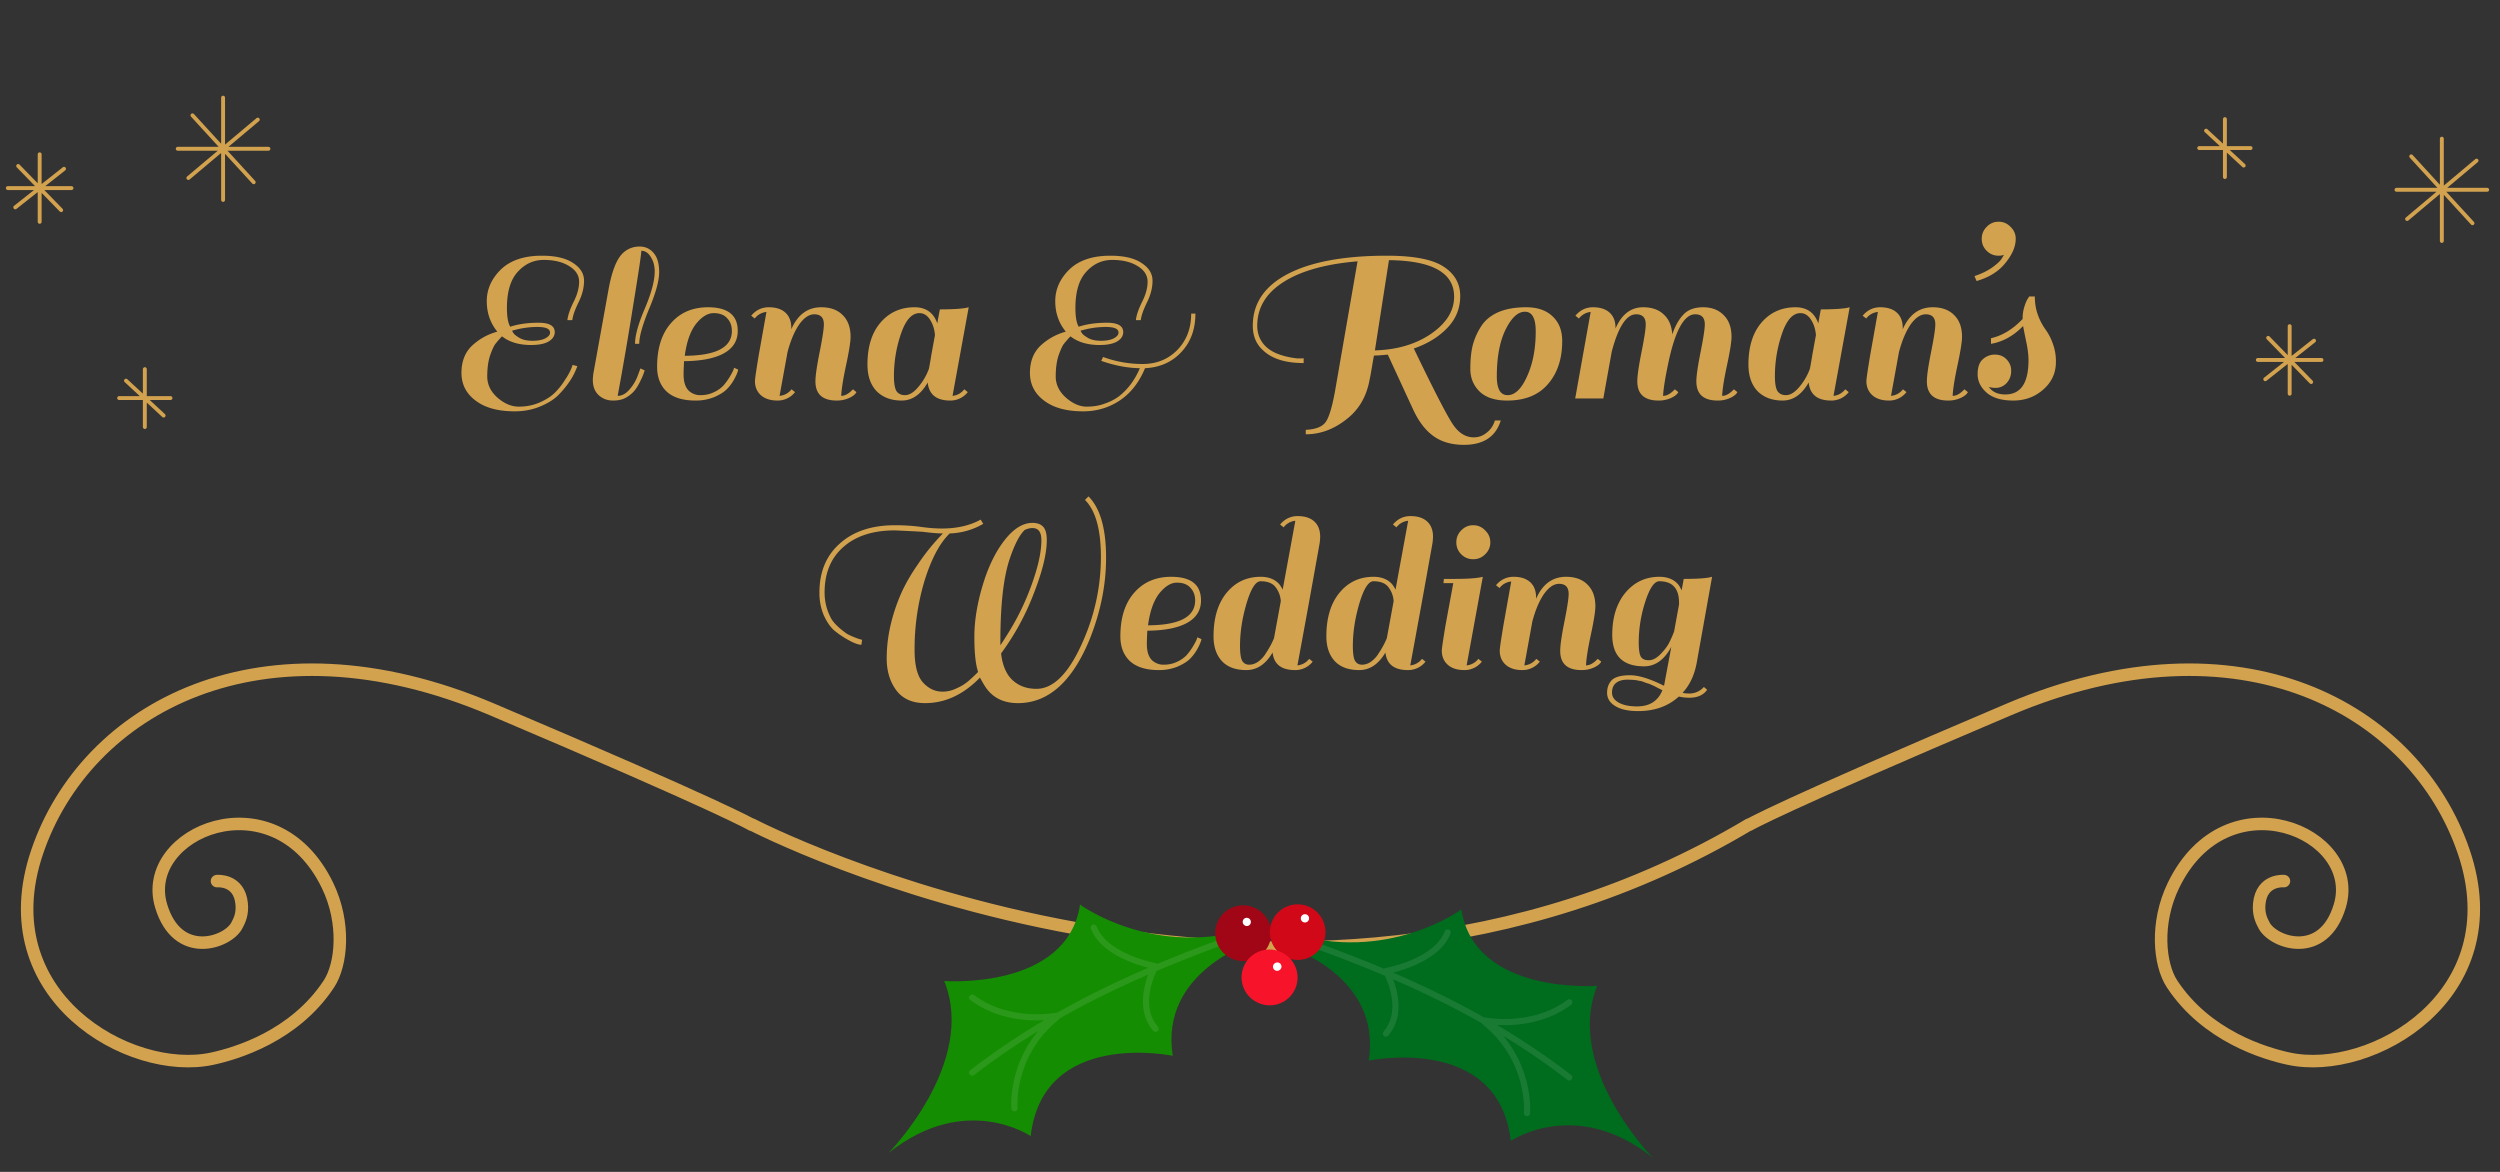 <svg xmlns="http://www.w3.org/2000/svg" fill="none" viewBox="0 0 1280 600">
  <rect x="0" y="0" width="1280" height="600" fill="#333333" stroke="none"/>
  <path fill="#D2A24F" d="M261.23 167.28c4.16-1.36 9-2.04 14.52-2.04s8.28 1.6 8.28 4.8c0 1.92-1.04 3.52-3.12 4.8-2.08 1.2-5.08 1.8-9 1.8-6.16 0-11.12-1.48-14.88-4.44a51.75 51.75 0 0 0-3.36 3.84c-.8 1.04-1.72 3.04-2.76 6-.96 2.96-1.44 6.52-1.44 10.68s1.76 7.8 5.28 10.92c3.52 3.04 7.16 4.56 10.92 4.56 3.84 0 7.4-.72 10.68-2.16 3.28-1.44 5.88-3.12 7.8-5.04s3.6-4.04 5.04-6.36c2-2.96 3.32-5.56 3.96-7.8l2.4.6c0 .24-.32 1.08-.96 2.52a32.71 32.71 0 0 1-3.24 5.76 49.32 49.32 0 0 1-5.76 6.84c-2.24 2.16-5.32 4.04-9.24 5.64-3.92 1.6-8.2 2.4-12.84 2.4-8.56 0-15.24-1.84-20.04-5.52-4.8-3.6-7.2-8.32-7.2-14.16s1.8-10.48 5.4-13.92c3.68-3.44 8-5.84 12.96-7.2-3.6-4.4-5.4-9.6-5.4-15.6 0-6.08 2.4-11.48 7.2-16.2 4.88-4.72 11.88-7.08 21-7.08 6.96 0 12.28 1.24 15.96 3.72 3.76 2.4 5.64 5.44 5.64 9.12 0 3.6-.96 7.32-2.88 11.16-1.84 3.76-2.88 6.76-3.12 9h-2.52c.24-2.4 1.28-5.48 3.12-9.24 1.92-3.76 2.88-7.24 2.88-10.44 0-3.28-1.72-5.96-5.16-8.04-3.36-2.08-7.68-3.12-12.96-3.12-5.2 0-9.64 2.04-13.32 6.12-3.68 4-5.52 10.16-5.52 18.48 0 4.48.56 7.68 1.68 9.6Zm1.8 3.48c.4.56 1.4 1.32 3 2.28 1.68.96 3.88 1.44 6.6 1.44 2.72 0 4.88-.4 6.48-1.2 1.68-.88 2.52-1.88 2.52-3 0-1.92-2.16-2.88-6.48-2.88s-8.64.64-12.96 1.92c.16.4.44.88.84 1.44Zm62.1 28.92a15.47 15.47 0 0 1-4.32 3.72c-1.76 1.12-4.08 1.68-6.96 1.68s-5.32-.92-7.32-2.76c-2-1.84-3-4.44-3-7.8 0-.64.08-1.68.24-3.12l7.8-43.2c1.44-7.92 3.4-13.56 5.88-16.92a12.08 12.08 0 0 1 10.08-5.04 8.88 8.88 0 0 1 7.08 3.24c1.92 2.16 2.88 5.44 2.88 9.84 0 4.4-1.72 10.68-5.16 18.84-3.36 8.16-5.04 14.12-5.04 17.88h-2.16c0-4.24 1.68-10.28 5.04-18.12 3.36-7.92 5.04-14.24 5.04-18.96 0-2.88-.68-5.36-2.04-7.44-1.28-2.08-2.88-3.12-4.8-3.12-.08 2.08-1.48 11.44-4.2 28.08a1865.93 1865.93 0 0 1-7.92 46.2c2.24 0 4.32-1.16 6.24-3.48a22.57 22.57 0 0 0 4.08-6.96l1.32-3.6 2.16.96a24.58 24.58 0 0 1-1.92 4.92 27.48 27.48 0 0 1-3 5.16Zm37.35-42.36c10.16 0 15.24 4.04 15.24 12.12 0 5.04-2.4 8.88-7.2 11.52-4.72 2.56-11.48 3.88-20.28 3.96-.16 2.88-.24 5.16-.24 6.84 0 3.6.8 6.28 2.4 8.04a8.47 8.47 0 0 0 6.24 2.52c2.48 0 4.72-.48 6.72-1.44a15.63 15.63 0 0 0 4.92-3.36 30 30 0 0 0 3.12-4.2c1.6-2.64 2.4-4.32 2.4-5.04l2.16.96c-.24 1.28-.96 3-2.16 5.16a22.5 22.5 0 0 1-3.96 5.16c-1.44 1.36-3.56 2.64-6.36 3.84a25 25 0 0 1-9.36 1.68c-6.48 0-11.4-1.52-14.76-4.56-3.28-3.12-4.92-7.36-4.92-12.72 0-9.52 2.36-16.96 7.08-22.32 4.72-5.44 11.04-8.16 18.96-8.16Zm12.24 12.12c0-2.64-.8-4.8-2.4-6.48-1.52-1.76-3.84-2.64-6.96-2.64-3.04 0-6.04 1.84-9 5.52-2.88 3.68-4.8 9.12-5.76 16.32 16.08-.08 24.12-4.32 24.12-12.72Zm55.98 33.24c1.92 0 3.92-1.12 6-3.36l1.8 1.44c-.56 1.12-1.8 2.12-3.72 3a15.08 15.08 0 0 1-6.36 1.32c-7.28 0-10.92-3.28-10.92-9.84 0-2.8.72-7.8 2.16-15 1.44-7.2 2.16-11.92 2.16-14.16 0-3.44-1.64-5.16-4.92-5.16-2.64 0-5.2 1.72-7.68 5.16-2.4 3.44-4.4 8.16-6 14.16l-4.08 22.44a8.63 8.63 0 0 0 6.12-3.36l1.8 1.44a11.25 11.25 0 0 1-9 4.32c-3.6 0-6.44-.92-8.52-2.76-2-1.84-3-4.24-3-7.2 0-1.12.64-5.52 1.92-13.2l3.96-22.2a8.54 8.54 0 0 0-6 3.36l-1.8-1.44c2.4-2.88 5.4-4.32 9-4.32 3.68 0 6.52.92 8.52 2.76 2 1.84 3 4.44 3 7.8v.72c3.28-7.52 8.4-11.28 15.36-11.28 4.72 0 8.4 1.36 11.04 4.08 2.64 2.64 3.96 6.32 3.96 11.04 0 2.48-.76 7.28-2.28 14.4-1.52 7.04-2.36 12.32-2.52 15.84Zm55.8 2.4c-7.04 0-10.88-3.08-11.52-9.24-3.52 6.16-7.96 9.24-13.32 9.24s-9.64-1.6-12.84-4.8c-3.12-3.28-4.68-7.84-4.68-13.68 0-9.12 2.24-16.28 6.72-21.48 4.48-5.2 10.28-7.8 17.4-7.8 5.84 0 9.72 2.76 11.64 8.28.4-2.4.84-4.8 1.32-7.2 5.92 0 10.32-.24 13.2-.72l1.56-.36-8.28 45.36a8.54 8.54 0 0 0 6-3.36l1.8 1.44a11.25 11.25 0 0 1-9 4.32Zm-28.8-12.36c0 3.6.44 6.12 1.32 7.56.96 1.36 2.4 2.04 4.32 2.04 1.92 0 3.88-1.04 5.88-3.12a30.1 30.1 0 0 0 6.36-10.32c.24-1.04.68-3.52 1.32-7.44.72-4 1.32-7.28 1.8-9.84-.24-3.04-1.08-5.68-2.52-7.92s-3.24-3.36-5.4-3.36c-3.92 0-7.08 3.52-9.48 10.56a66.52 66.52 0 0 0-3.6 21.84Zm107.07-9.96a57.92 57.92 0 0 0 20.28 3.6c7.12 0 13.04-2.4 17.76-7.2 4.72-4.88 7.08-11.08 7.08-18.6h2.16c0 8-2.4 14.56-7.2 19.68-4.72 5.12-10.92 7.88-18.6 8.28-4.16 10.08-10.88 16.8-20.16 20.16a34.13 34.13 0 0 1-11.52 1.92c-8.56 0-15.24-1.84-20.04-5.52-4.8-3.6-7.2-8.32-7.2-14.16s1.8-10.48 5.4-13.92c3.68-3.44 8-5.84 12.96-7.2-3.6-4.4-5.4-9.6-5.4-15.6 0-6.08 2.4-11.48 7.2-16.2 4.88-4.72 11.88-7.08 21-7.08 6.96 0 12.28 1.24 15.96 3.72 3.76 2.4 5.64 5.44 5.64 9.12 0 3.6-.96 7.32-2.88 11.16-1.84 3.76-2.88 6.76-3.12 9h-2.52c.24-2.4 1.28-5.48 3.12-9.24 1.92-3.76 2.88-7.24 2.88-10.44 0-3.28-1.72-5.96-5.16-8.04-3.36-2.08-7.68-3.12-12.96-3.12-5.2 0-9.64 2.04-13.32 6.12-3.68 4-5.52 10.16-5.52 18.48 0 4.48.56 7.68 1.68 9.6 4.16-1.36 9-2.04 14.52-2.04s8.28 1.6 8.28 4.8c0 1.92-1.04 3.52-3.12 4.8-2.08 1.2-5.08 1.8-9 1.8-6.16 0-11.12-1.48-14.88-4.44a51.75 51.75 0 0 0-3.36 3.84c-.8 1.04-1.72 3.04-2.76 6-.96 2.96-1.44 6.52-1.44 10.68s1.76 7.8 5.28 10.92c3.52 3.04 7.04 4.56 10.56 4.56 3.6 0 6.8-.56 9.6-1.68a25.49 25.49 0 0 0 7.08-3.72 32.96 32.96 0 0 0 5.28-5.28c2-2.48 3.76-5.48 5.28-9-6.24-.08-12.8-1.32-19.68-3.72h-.12l.96-2.04Zm-10.68-12c.4.56 1.4 1.32 3 2.28 1.68.96 3.88 1.44 6.6 1.44 2.72 0 4.88-.4 6.48-1.2 1.68-.88 2.52-1.88 2.52-3 0-1.92-2.16-2.88-6.48-2.88s-8.64.64-12.96 1.92c.16.4.44.88.84 1.44Zm114.46 51.6v-2.28c4.96-.24 8.32-1.52 10.08-3.84 1.76-2.32 3.4-7.68 4.92-16.08l11.52-66.36c-16.4 1.36-29.08 4.92-38.04 10.68-8.88 5.68-13.32 13.12-13.32 22.32 0 4.16 1.44 7.68 4.32 10.56 2 1.92 4.64 3.4 7.92 4.44a41.3 41.3 0 0 0 8.04 1.68c2.16.08 3.32.04 3.48-.12v2.52c-9.44 0-16.44-2.24-21-6.72-3.36-3.12-5.04-7.24-5.04-12.36 0-11.44 5.96-20.28 17.88-26.52 12-6.24 28.92-9.36 50.76-9.36 13.6 0 23.24 1.84 28.92 5.52 5.76 3.68 8.64 8.72 8.64 15.12 0 6.32-2.2 11.76-6.6 16.32-4.32 4.56-10.04 8.08-17.16 10.56 10.4 21.6 17.08 34.56 20.04 38.88 2.96 4.4 6.52 6.6 10.68 6.6 2.48 0 4.68-.8 6.6-2.4 2-1.52 3.4-3.6 4.2-6.24h3c-2.56 8.32-8.84 12.48-18.84 12.48-6.32 0-11.56-1.52-15.72-4.56-4.08-2.96-7.52-7.48-10.32-13.56l-12.96-28.08c-3.2.32-5.56.48-7.08.48-.24 1.2-.6 3.24-1.08 6.12-.48 2.88-.88 5.04-1.2 6.48-1.6 8.64-5.64 15.4-12.12 20.28-6.4 4.96-13.24 7.44-20.52 7.44Zm75.96-70.44c0-12.24-11.12-18.48-33.36-18.72l-7.2 46.2c11.36-.32 20.96-3.16 28.8-8.52 7.84-5.44 11.76-11.76 11.76-18.96Zm27.14 53.16c-6.16 0-10.84-1.52-14.04-4.56-3.2-3.12-4.8-7-4.8-11.64 0-4.72.4-8.72 1.2-12a34.06 34.06 0 0 1 4.2-9.6c1.92-3.12 4.8-5.56 8.64-7.32 3.92-1.76 8.76-2.64 14.52-2.64 5.84 0 10.36 1.56 13.56 4.68 3.28 3.04 4.92 7.24 4.92 12.6 0 9.12-2.44 16.48-7.32 22.08-4.8 5.6-11.76 8.4-20.88 8.4Zm-5.28-12.36c0 6.4 1.84 9.6 5.52 9.6 3.76 0 7.08-3.2 9.96-9.6 2.96-6.48 4.44-14.16 4.44-23.04 0-6.72-1.84-10.08-5.52-10.08-3.6 0-6.92 3.08-9.96 9.24-2.96 6.08-4.44 14.04-4.44 23.88Zm85.13 9.96c1.92 0 3.92-1.12 6-3.36l1.8 1.44c-.56 1.12-1.8 2.12-3.72 3a15.08 15.08 0 0 1-6.36 1.32c-7.28 0-10.92-3.28-10.92-9.84 0-2.8.72-7.8 2.16-15 1.44-7.2 2.16-11.92 2.16-14.16 0-3.44-1.64-5.16-4.92-5.16-4.96 0-9.12 6.36-12.48 19.08l-4.32 24h-14.4l7.92-44.28a8.54 8.54 0 0 0-6 3.36l-1.8-1.44c2.4-2.88 5.4-4.32 9-4.32 3.68 0 6.52.92 8.52 2.76 2 1.84 3 4.44 3 7.8v.36c3.12-7.28 7.84-10.92 14.16-10.92 4.48 0 8 1.24 10.56 3.72 2.64 2.4 4.08 5.8 4.32 10.2 1.52-4.4 3.44-7.8 5.76-10.2 2.32-2.48 5.68-3.72 10.08-3.72s7.92 1.36 10.56 4.08c2.64 2.64 3.96 6.32 3.96 11.04 0 2.48-.76 7.28-2.28 14.4-1.52 7.04-2.36 12.32-2.52 15.84 1.92 0 3.92-1.12 6-3.36l1.8 1.44c-.56 1.12-1.8 2.12-3.72 3a15.08 15.08 0 0 1-6.36 1.32c-7.28 0-10.92-3.28-10.92-9.84 0-2.8.72-7.8 2.16-15 1.44-7.2 2.16-11.92 2.16-14.16 0-3.44-1.64-5.16-4.92-5.16-5.76 0-10.4 8.56-13.92 25.68-1.52 7.28-2.36 12.64-2.52 16.08Zm86.06 2.4c-7.04 0-10.88-3.08-11.52-9.24-3.52 6.16-7.96 9.24-13.32 9.24s-9.64-1.6-12.84-4.8c-3.12-3.28-4.68-7.84-4.68-13.68 0-9.12 2.24-16.28 6.72-21.48 4.48-5.2 10.28-7.8 17.4-7.8 5.84 0 9.72 2.76 11.64 8.28.4-2.4.84-4.8 1.32-7.2 5.92 0 10.32-.24 13.2-.72l1.56-.36-8.28 45.36a8.54 8.54 0 0 0 6-3.36l1.8 1.44a11.25 11.25 0 0 1-9 4.32Zm-28.8-12.36c0 3.6.44 6.12 1.32 7.56.96 1.36 2.4 2.04 4.32 2.04 1.92 0 3.88-1.04 5.88-3.12a30.1 30.1 0 0 0 6.36-10.32c.24-1.04.68-3.52 1.32-7.44.72-4 1.32-7.28 1.8-9.84-.24-3.04-1.08-5.68-2.52-7.92s-3.24-3.36-5.4-3.36c-3.92 0-7.08 3.52-9.48 10.56a66.52 66.52 0 0 0-3.6 21.84Zm91 9.96c1.92 0 3.92-1.12 6-3.36l1.8 1.44c-.56 1.12-1.8 2.12-3.72 3a15.07 15.07 0 0 1-6.36 1.32c-7.28 0-10.92-3.28-10.92-9.84 0-2.8.72-7.8 2.16-15 1.44-7.2 2.16-11.92 2.16-14.16 0-3.44-1.64-5.16-4.92-5.16-2.64 0-5.2 1.72-7.68 5.16-2.4 3.44-4.4 8.16-6 14.16l-4.08 22.44a8.63 8.63 0 0 0 6.12-3.36l1.8 1.44a11.25 11.25 0 0 1-9 4.32c-3.6 0-6.44-.92-8.52-2.76-2-1.84-3-4.24-3-7.2 0-1.12.64-5.52 1.92-13.2l3.96-22.2a8.54 8.54 0 0 0-6 3.36l-1.8-1.44c2.4-2.88 5.4-4.32 9-4.32 3.68 0 6.52.92 8.52 2.76 2 1.84 3 4.44 3 7.8v.72c3.28-7.52 8.4-11.28 15.36-11.28 4.72 0 8.4 1.36 11.04 4.08 2.64 2.64 3.96 6.32 3.96 11.04 0 2.48-.76 7.28-2.28 14.4-1.52 7.04-2.36 12.32-2.52 15.84Zm17.41-74.28c-1.68-1.68-2.52-3.72-2.52-6.12s.84-4.44 2.52-6.12c1.68-1.76 3.72-2.64 6.12-2.64s4.44.88 6.12 2.64a8.14 8.14 0 0 1 2.64 6.12c0 3.92-1.76 8.04-5.28 12.36-3.44 4.32-8.36 7.4-14.76 9.24l-1.08-2.52c3.6-1.2 6.64-2.68 9.12-4.44 2.56-1.84 4.2-3.4 4.92-4.68l1.08-1.8c-.72.32-1.64.48-2.76.48-2.4 0-4.44-.84-6.12-2.52Zm9.54 73.56c7.92 0 11.88-5.84 11.88-17.52 0-2.88-.44-6.28-1.32-10.2-.8-3.92-1.28-6.36-1.44-7.32-4.88 5.04-10.36 8.08-16.44 9.12v-2.88c5.76-1.28 11.16-4.56 16.2-9.84v-.48c0-1.92.28-3.8.84-5.64.56-1.84 1.12-3.2 1.68-4.08l.84-1.32h2.88c0 3.52.56 6.76 1.68 9.72a30.58 30.58 0 0 0 3.72 7.08 27.6 27.6 0 0 1 3.72 7.08 26.29 26.29 0 0 1 1.68 9.6c0 5.68-2.16 10.4-6.48 14.16-4.24 3.76-9.36 5.64-15.36 5.64s-10.56-1.36-13.68-4.08c-3.04-2.72-4.56-5.84-4.56-9.36 0-3.6.88-6.16 2.64-7.68a8.97 8.97 0 0 1 6.24-2.4c2.4 0 4.36.8 5.88 2.4a7.9 7.9 0 0 1 2.4 6 8.8 8.8 0 0 1-2.28 6.12 7.57 7.57 0 0 1-5.88 2.52c-1.04 0-2.12-.16-3.24-.48 1.76 2.56 4.56 3.84 8.4 3.84ZM482.19 270.6c7.76 0 14.4-1.52 19.92-4.56l1.32 2.16a36.22 36.22 0 0 1-17.16 4.92c-5.04 4.8-9.32 12.8-12.84 24a121.15 121.15 0 0 0-5.16 35.76c0 7.76 1.4 13.24 4.2 16.44 2.88 3.2 6.24 4.8 10.08 4.8 2.56 0 5.04-.6 7.44-1.8a23.72 23.72 0 0 0 5.52-3.36 79.15 79.15 0 0 0 5.28-4.92c-1.28-3.84-1.92-9.8-1.92-17.88 0-8.16 1.4-16.92 4.2-26.28 2.8-9.44 6.52-17.16 11.16-23.16 4.64-6 9.44-9 14.4-9 2.4 0 4.2.64 5.4 1.92 1.28 1.28 1.92 3.6 1.92 6.96 0 6.8-2.2 15.84-6.6 27.12a128.86 128.86 0 0 1-16.8 30.84c.72 6.16 2.68 10.72 5.88 13.68 3.2 2.96 7.28 4.44 12.24 4.44 9.12 0 17.32-8.72 24.6-26.16a106.4 106.4 0 0 0 8.4-41.28c0-14.08-2.72-23.84-8.16-29.28l1.8-1.8c6 6 9 16.48 9 31.44 0 13.92-2.84 27.92-8.52 42-8.96 21.6-21.16 32.4-36.6 32.4-7.92 0-13.72-3.16-17.4-9.48a59.6 59.6 0 0 1-2.04-3.6c-8.48 8.72-17.84 13.08-28.08 13.08-6.64 0-11.6-2.24-14.88-6.72-3.2-4.4-4.8-9.76-4.8-16.08 0-6.32.8-12.6 2.4-18.84a91.97 91.97 0 0 1 5.76-16.2 93.53 93.53 0 0 1 7.8-13.2 107.07 107.07 0 0 1 12.84-15.84c-2.64 0-6.08-.28-10.32-.84a859.1 859.1 0 0 0-14.28-.72c-11.2 0-20 2.84-26.4 8.52-6.4 5.6-9.6 13.36-9.6 23.28 0 4.64 1.08 9 3.24 13.08 1.12 2.16 3.56 4.64 7.32 7.44.8.64 2.08 1.32 3.84 2.04a39.5 39.5 0 0 0 2.76 1.08l2.04.6-.36 2.52c-1.52 0-3.72-.8-6.6-2.4a46.32 46.32 0 0 1-7.44-5.04c-2-1.84-3.76-4.44-5.28-7.8a29.56 29.56 0 0 1-2.16-11.52c0-10.56 3.48-18.92 10.44-25.08 6.96-6.24 16.36-9.36 28.2-9.36 4.8 0 9.2.28 13.2.84 4 .56 7.6.84 10.8.84Zm30 57.96v1.8c.8-1.12 1.84-2.72 3.12-4.8 5.2-8.08 9.48-16.76 12.84-26.04 3.36-9.28 5.04-16.92 5.04-22.92 0-4.16-1.52-6.24-4.56-6.24-1.2 0-2.52.32-3.96.96-2.64 2.48-5.2 7.4-7.68 14.76-3.2 9.44-4.8 23.6-4.8 42.48Zm87.48-33.24c10.16 0 15.24 4.04 15.24 12.12 0 5.04-2.4 8.88-7.2 11.52-4.72 2.56-11.48 3.88-20.28 3.96-.16 2.88-.24 5.16-.24 6.84 0 3.6.8 6.28 2.4 8.04a8.47 8.47 0 0 0 6.24 2.52c2.48 0 4.72-.48 6.72-1.44a15.63 15.63 0 0 0 4.92-3.36 30 30 0 0 0 3.12-4.2c1.6-2.64 2.4-4.32 2.4-5.04l2.16.96c-.24 1.28-.96 3-2.16 5.16a22.5 22.5 0 0 1-3.96 5.16c-1.44 1.36-3.56 2.64-6.36 3.84a25 25 0 0 1-9.36 1.68c-6.48 0-11.4-1.52-14.76-4.56-3.28-3.12-4.92-7.36-4.92-12.72 0-9.52 2.36-16.96 7.08-22.32 4.72-5.44 11.04-8.16 18.96-8.16Zm12.24 12.12c0-2.64-.8-4.8-2.4-6.48-1.52-1.76-3.84-2.64-6.96-2.64-3.04 0-6.04 1.84-9 5.52-2.88 3.68-4.8 9.12-5.76 16.32 16.08-.08 24.12-4.32 24.12-12.72Zm51.18 35.64c-7.04 0-10.88-3-11.52-9-3.52 6-8 9-13.44 9-5.44 0-9.6-1.52-12.48-4.56-2.88-3.12-4.32-7.36-4.32-12.72 0-9.44 2.24-16.88 6.72-22.32 4.48-5.44 10.28-8.16 17.4-8.16 4.08 0 7.24 1.24 9.48 3.72a13.63 13.63 0 0 1 1.8 2.88l6.48-35.28a8.54 8.54 0 0 0-6 3.36l-1.8-1.44c2.4-2.88 5.4-4.32 9-4.32 3.68 0 6.52.92 8.52 2.76 2 1.84 3 4.44 3 7.8 0 .64-.08 1.68-.24 3.12-3.92 22-7.72 42.92-11.4 62.76a8.54 8.54 0 0 0 6-3.36l1.8 1.44a11.25 11.25 0 0 1-9 4.32Zm-28.2-12.36c0 3.68.36 6.2 1.08 7.56.8 1.36 2 2.04 3.6 2.04 1.68 0 3.28-.56 4.8-1.68a14.35 14.35 0 0 0 3.84-4.32 42.88 42.88 0 0 0 4.08-7.56l3.48-18.96c-.16-2.56-1-4.88-2.52-6.96-1.52-2.16-4.12-3.24-7.8-3.24-2.56 0-4.96 3.76-7.2 11.28s-3.36 14.8-3.36 21.84Zm85.97 12.36c-7.04 0-10.88-3-11.52-9-3.52 6-8 9-13.44 9-5.44 0-9.6-1.52-12.48-4.56-2.88-3.12-4.32-7.36-4.32-12.72 0-9.44 2.24-16.88 6.72-22.32 4.48-5.44 10.28-8.16 17.4-8.16 4.08 0 7.24 1.24 9.48 3.72a13.63 13.63 0 0 1 1.8 2.88l6.48-35.28a8.54 8.54 0 0 0-6 3.36l-1.8-1.44c2.4-2.88 5.4-4.32 9-4.32 3.68 0 6.52.92 8.52 2.76 2 1.84 3 4.44 3 7.8 0 .64-.08 1.68-.24 3.12-3.92 22-7.72 42.92-11.4 62.76a8.54 8.54 0 0 0 6-3.36l1.8 1.44a11.25 11.25 0 0 1-9 4.32Zm-28.2-12.36c0 3.68.36 6.2 1.08 7.56.8 1.36 2 2.04 3.6 2.04 1.68 0 3.28-.56 4.8-1.68a14.35 14.35 0 0 0 3.84-4.32 42.88 42.88 0 0 0 4.08-7.56l3.48-18.96c-.16-2.56-1-4.88-2.52-6.96-1.52-2.16-4.12-3.24-7.8-3.24-2.56 0-4.96 3.76-7.2 11.28s-3.36 14.8-3.36 21.84Zm66.06 8.04a11.25 11.25 0 0 1-9 4.32c-3.6 0-6.44-.92-8.52-2.76-2-1.84-3-4.24-3-7.2 0-1.04.64-5.4 1.92-13.08l3.96-21.48h-5.04l.24-2.16h5.16c5.92 0 10.28-.24 13.08-.72l1.68-.36-8.28 45.36a8.54 8.54 0 0 0 6-3.36l1.8 1.44Zm-10.56-54.96c-1.68-1.68-2.52-3.72-2.52-6.12s.84-4.44 2.52-6.12c1.68-1.76 3.72-2.64 6.12-2.64s4.44.88 6.12 2.64c1.76 1.68 2.64 3.72 2.64 6.12s-.88 4.44-2.64 6.12c-1.68 1.68-3.72 2.52-6.12 2.52s-4.44-.84-6.12-2.52Zm63.87 56.88c1.92 0 3.92-1.12 6-3.36l1.8 1.44c-.56 1.12-1.8 2.12-3.72 3a15.08 15.08 0 0 1-6.36 1.32c-7.28 0-10.92-3.28-10.92-9.84 0-2.8.72-7.8 2.16-15 1.44-7.2 2.16-11.92 2.16-14.16 0-3.44-1.64-5.16-4.92-5.16-2.64 0-5.2 1.72-7.68 5.16-2.4 3.44-4.4 8.16-6 14.16l-4.08 22.44a8.63 8.63 0 0 0 6.12-3.36l1.8 1.44a11.25 11.25 0 0 1-9 4.32c-3.6 0-6.44-.92-8.52-2.76-2-1.84-3-4.24-3-7.2 0-1.12.64-5.52 1.92-13.2l3.96-22.2a8.54 8.54 0 0 0-6 3.36l-1.8-1.44c2.4-2.88 5.4-4.32 9-4.32 3.68 0 6.52.92 8.52 2.76 2 1.84 3 4.44 3 7.8v.72c3.28-7.52 8.4-11.28 15.36-11.28 4.72 0 8.4 1.36 11.04 4.08 2.64 2.64 3.96 6.32 3.96 11.04 0 2.48-.76 7.28-2.28 14.4-1.52 7.04-2.36 12.32-2.52 15.84Zm52.92 14.4a9.81 9.81 0 0 0 7.44-3.36l1.68 1.44c-1.92 2.72-4.96 4.08-9.12 4.08-1.76 0-3.56-.2-5.4-.6-5.44 4.96-12.4 7.44-20.88 7.44-5.04 0-8.96-.88-11.76-2.64-2.72-1.68-4.08-3.92-4.08-6.72 0-2.72.84-4.92 2.52-6.6 1.76-1.6 4.84-2.4 9.24-2.4s10.2 1.8 17.4 5.4l3.72-19.92c-3.6 6.64-8.24 9.96-13.92 9.96-10.88 0-16.32-5.36-16.32-16.08 0-8.96 2.24-16.16 6.72-21.6 4.56-5.44 10.36-8.16 17.4-8.16 4.08 0 7.24 1.24 9.48 3.72.64.72 1.28 1.8 1.92 3.24l1.08-5.88c5.92 0 10.24-.24 12.96-.72l1.56-.36-7.92 44.28c-1.2 6.24-3.6 11.28-7.2 15.12 1.04.24 2.2.36 3.48.36Zm-25.92-26.28c0 3.68.36 6.16 1.08 7.44.72 1.2 2.08 1.8 4.08 1.8s4.04-1.08 6.12-3.24 3.56-4.16 4.44-6a52.57 52.57 0 0 0 2.4-5.52l2.52-13.8v-.84c0-7.36-3.36-11.04-10.08-11.04-2.56 0-4.96 3.48-7.2 10.44a67.45 67.45 0 0 0-3.36 20.76Zm-.84 32.88c6.4 0 10.72-2.76 12.96-8.28l-1.68-.84c-.96-.48-1.56-.8-1.8-.96a77.64 77.64 0 0 0-3.48-1.56 15.1 15.1 0 0 1-1.92-.6c-.8-.32-1.48-.56-2.04-.72-.56-.08-1.2-.2-1.92-.36-1.2-.24-2.96-.36-5.28-.36-2.32 0-4.2.56-5.64 1.68-1.36 1.12-2.04 2.76-2.04 4.92s1.16 3.88 3.48 5.16c2.32 1.28 5.44 1.92 9.36 1.92Z"/>
  <g clip-path="url(#a)">
    <path stroke="#D2A24F" stroke-linecap="round" stroke-linejoin="round" stroke-miterlimit="1.5" stroke-width="6.4" d="M111.1 451.12s11.37-1.09 12.63 11.52c.53 5.25-1.02 8.54-2.53 11.31-4.8 8.88-30.39 17.67-38.71-10.17-11.2-37.44 57.88-66.9 85.22-10.4 9.28 19.18 7.24 40.44.7 50.38-17.67 26.83-47.53 35.65-59.85 38.3C66.46 551.14-5.93 509.8 19 436.26c24.91-73.52 114.7-123.2 232.86-73.07 118.16 50.14 133.09 59.13 133.09 59.13m-.01-.17s272.93 141.86 510.6 0m273.84 28.97s-11.36-1.09-12.63 11.52c-.52 5.25 1.03 8.54 2.53 11.31 4.82 8.87 30.39 17.67 38.72-10.17 11.2-37.44-57.88-66.9-85.22-10.4-9.28 19.18-7.24 40.44-.7 50.38 17.67 26.83 47.53 35.65 59.84 38.3 42.11 9.08 114.49-32.27 89.58-105.8-24.91-73.52-114.7-123.2-232.86-73.07-118.16 50.14-133.1 59.13-133.1 59.13"/>
    <path fill="#006C1D" fill-rule="evenodd" d="M659.68 484.87s47.95 14.85 41.1 58.18c0 0 66.4-13.96 72.74 41.1 0 0 33.34-22.78 72.72 8.6 0 0-45.41-46.13-28.46-88.01 0 0-62.83 4.83-69.56-39.1 0 0-37.94 28.05-88.54 11.76-2.36-.76-1.1 1.14 0 7.47Z" clip-rule="evenodd"/>
    <path fill="#148D02" fill-rule="evenodd" d="M641.54 482.4s-47.94 14.85-41.1 58.18c0 0-66.4-13.96-72.73 41.1 0 0-33.34-22.78-72.73 8.6 0 0 45.42-46.13 28.46-88.01 0 0 62.84 4.83 69.56-39.1 0 0 37.95 28.05 88.54 11.76 2.37-.76 1.1 1.14 0 7.47Z" clip-rule="evenodd"/>
    <path stroke="#fff" stroke-linecap="round" stroke-linejoin="round" stroke-miterlimit="1.5" stroke-width="3.16" d="M591.63 494.72s-25.8-4.61-31.62-19.8m85.38 0c-31.56 12.07-91.62 31.06-147.66 74.26m93.9-54.46s-11 19.07 0 32m-50.59-6.68s-24.1 5-43.3-9.3m21.65 56.7s-2.38-27.28 21.66-46.59" opacity=".1"/>
    <path fill="#A00615" d="M630.1 490.52a14.23 14.23 0 1 0 12.65-25.49 14.23 14.23 0 0 0-12.66 25.5Z"/>
    <path stroke="#fff" stroke-linecap="round" stroke-linejoin="round" stroke-miterlimit="1.5" stroke-width="3.16" d="M655.83 477.4c31.56 12.06 91.62 31.05 147.66 74.25m-43.3-29.17s24.1 4.98 43.3-9.3m-21.66 56.73s2.38-27.27-21.65-46.59m-50.59-26.13s25.8-4.6 31.62-19.8m-31.62 19.8s11 19.07 0 32" opacity=".1"/>
    <path fill="#D10818" d="M671.32 489.69a14.23 14.23 0 1 0-14.35-24.57 14.23 14.23 0 0 0 14.35 24.57Z"/>
    <path fill="#F7132A" d="M643.59 513.14a14.23 14.23 0 1 0 12.65-25.49 14.23 14.23 0 0 0-12.65 25.5Z"/>
    <path fill="#fff" d="M669.18 472.03a2.12 2.12 0 1 0-2.14-3.66 2.12 2.12 0 0 0 2.14 3.66Zm-29.81 1.85a2.12 2.12 0 1 0-2.14-3.66 2.12 2.12 0 0 0 2.13 3.66Zm15.6 22.89a2.12 2.12 0 1 0-2.13-3.66 2.12 2.12 0 1 0 2.14 3.66Z"/>
  </g>
  <path stroke="#D2A24F" stroke-linecap="round" stroke-linejoin="round" stroke-miterlimit="1.5" stroke-width="2" d="M114.22 50v52.37M91 76.17h46.44m-41 14.96 35.55-29.89m-33.45-2.2L129.9 93.3M74.15 189v29.64M61 203.81h26.29m-22.78-8.92 19.27 17.88M20.31 79v34.58M4 96.3h32.6m-28.78 9.86 24.96-19.73M9.3 84.98l22.02 22.62M1172.31 167v34.58M1156 184.3h32.61m-28.79 9.86 24.96-19.73m-23.48-1.45 22.02 22.62m66.9-124.6v52.37M1227 97.17h46.44m-41 14.96 35.55-29.89m-33.45-2.2 31.37 34.25M1139.15 61v29.64M1126 75.81h26.29m-22.78-8.92 19.27 17.88"/>
  <defs>
    <clipPath id="a">
      <path fill="#fff" d="M0 0h1280v272H0z" transform="translate(0 328)"/>
    </clipPath>
  </defs>
</svg>
